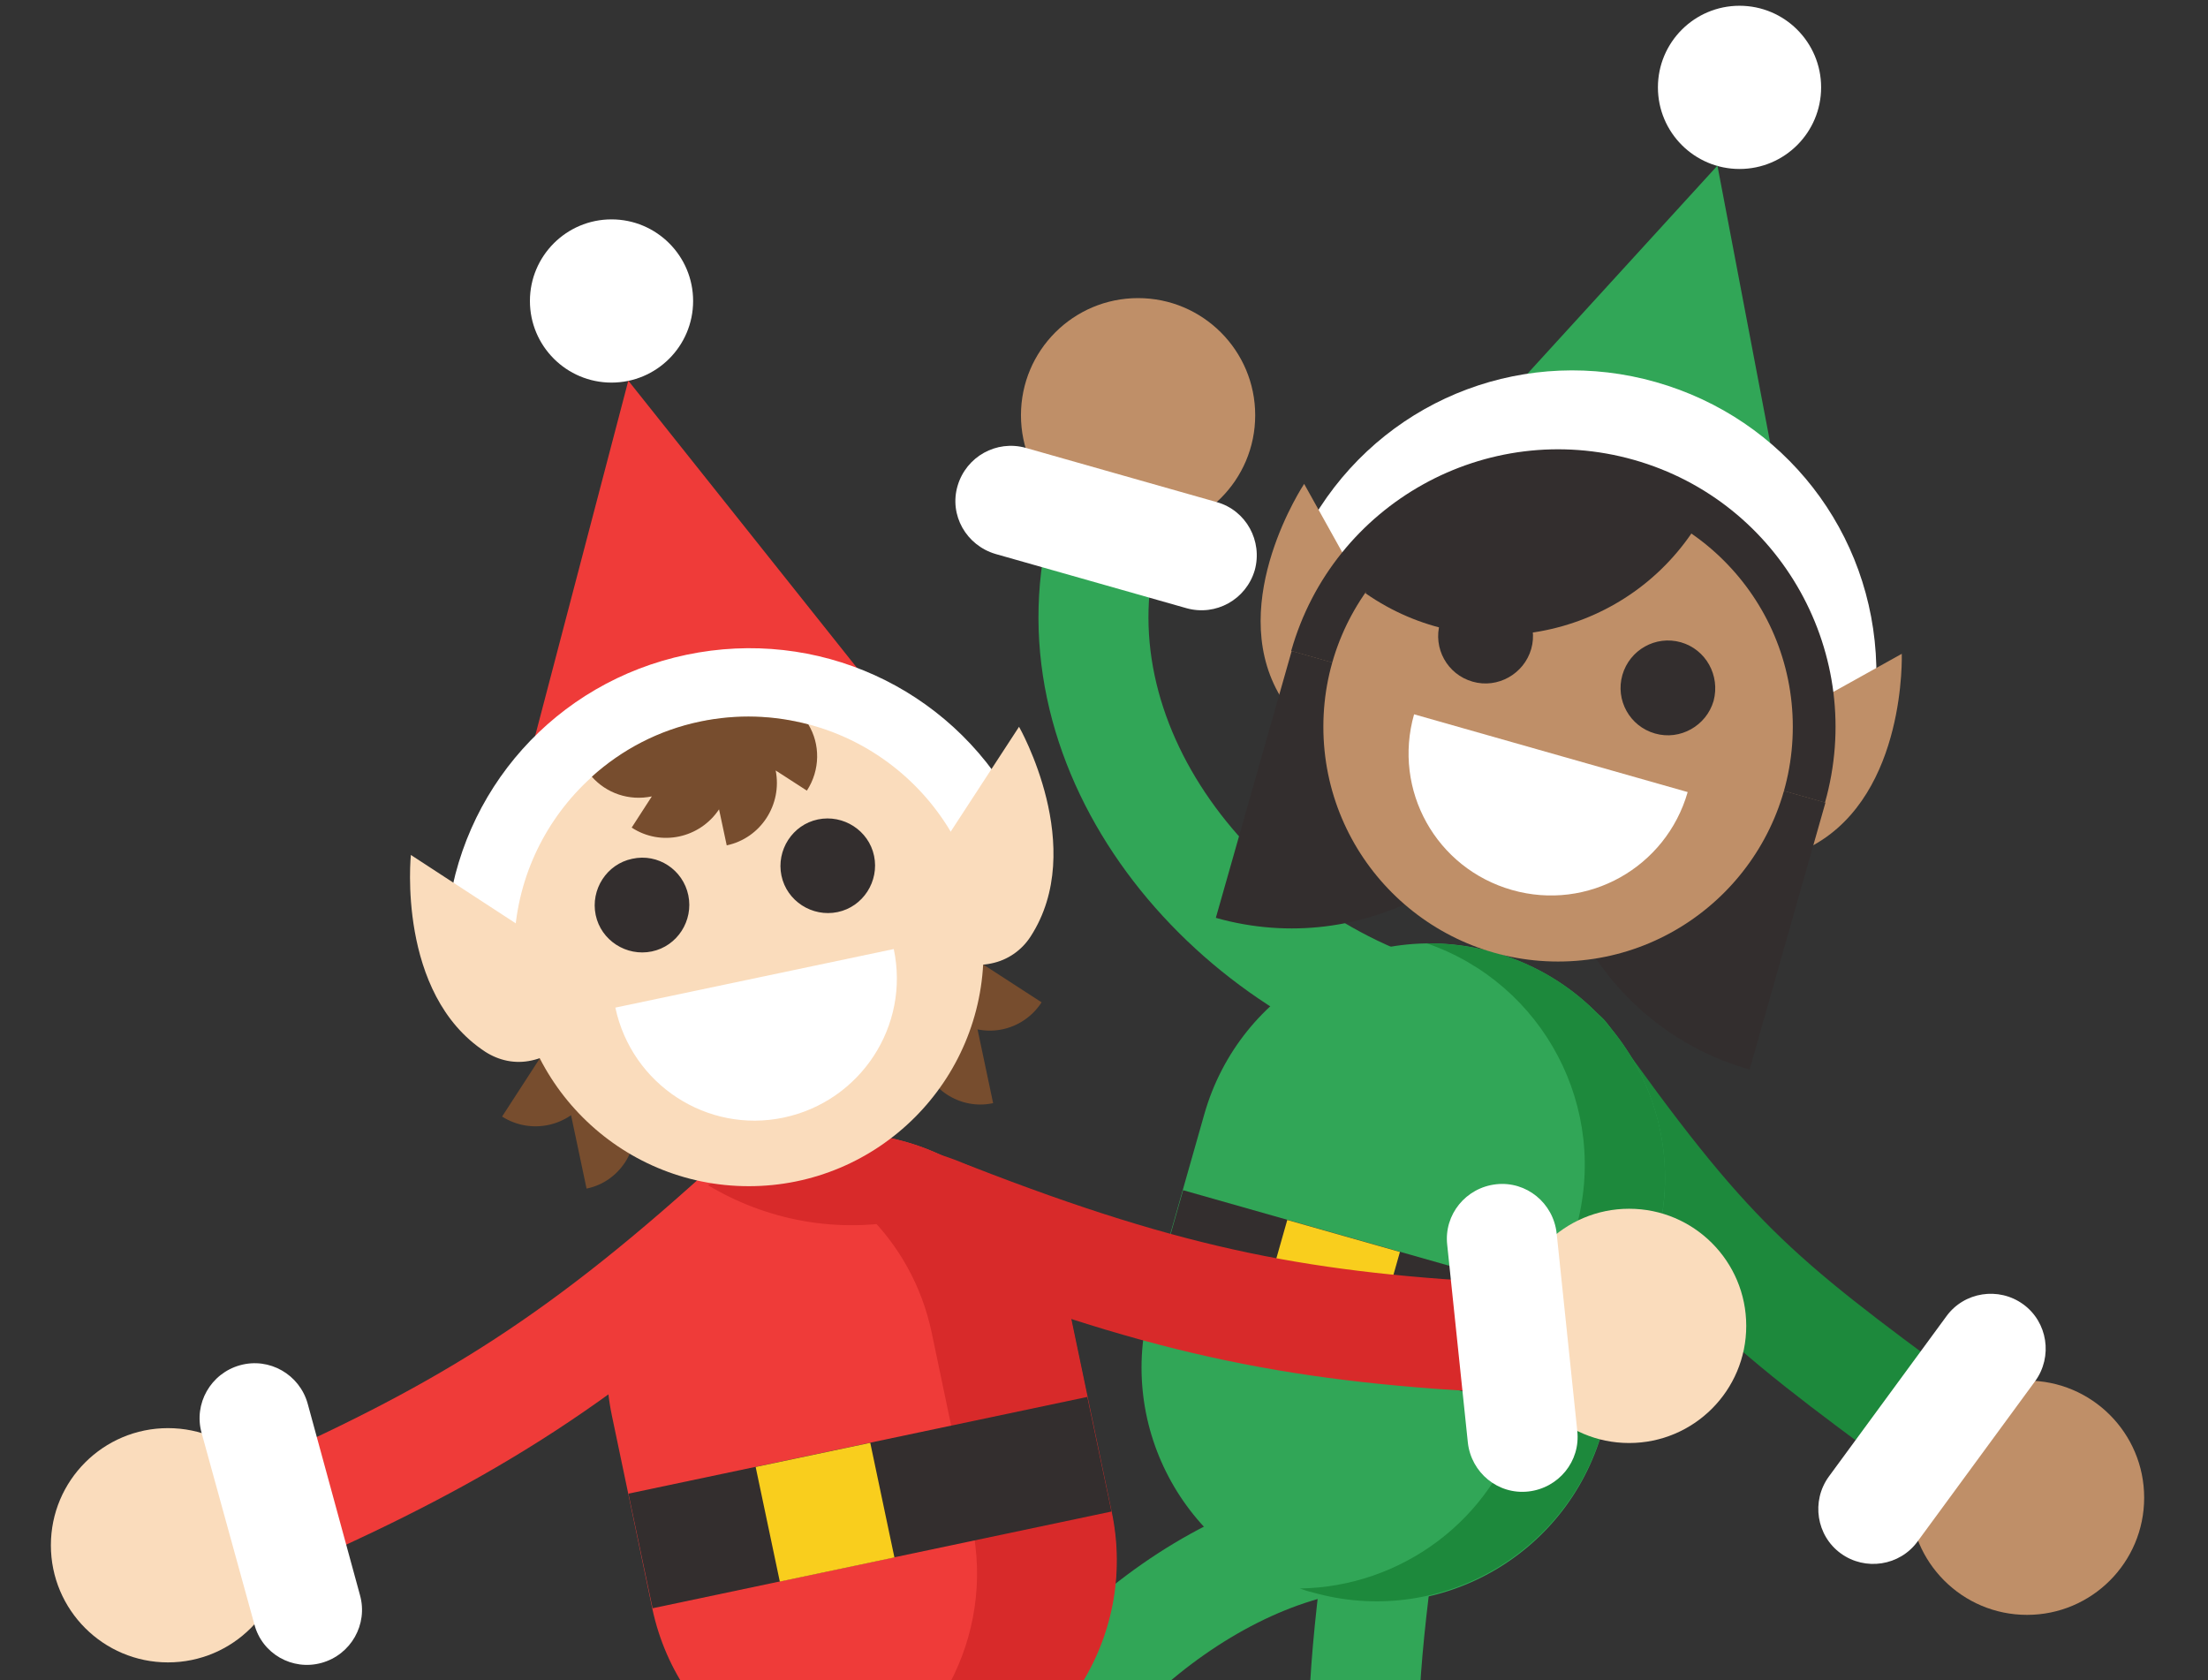 <svg id="Layer_1" xmlns="http://www.w3.org/2000/svg" xmlns:xlink="http://www.w3.org/1999/xlink" viewBox="0 0 460 350"><rect x="0" y="0" width="460" height="350" fill="#333333" stroke="none"/><style>.st2{fill:#bf8f68}.st3{fill:#fff}.st4{fill:none;stroke:#31a657;stroke-width:22.917;stroke-linecap:round;stroke-miterlimit:10}.st5{fill:#332e2e}.st6{fill:#f9ce1d}.st8{fill:#31a657}.st10{fill:none;stroke:#ef3b39;stroke-width:22.917;stroke-linecap:round;stroke-miterlimit:10}.st11{fill:#fadcbc}.st13{fill:#ef3b39}.st14{fill:#d82a2a}.st15{fill:none;stroke:#d82a2a;stroke-width:22.917;stroke-linecap:round;stroke-miterlimit:10}.st16{fill:#774d2e}</style><g><defs><path id="SVGID_1_" d="M0 0h460v350H0z"/></defs><clipPath id="SVGID_2_"><use xlink:href="#SVGID_1_" overflow="visible"/></clipPath><g clip-path="url(#SVGID_2_)"><g><g><path d="M325.8 220.2c29.9 42.2 39.3 49.9 76.8 77.4" fill="none" stroke="#1d893c" stroke-width="22.917" stroke-linecap="round" stroke-miterlimit="10"/><g><circle class="st2" cx="422.3" cy="312" r="24.4"/></g><g><g><path class="st3" d="M399.5 321.1l24.5-33.4c3.7-5.1 2.6-12.3-2.5-16-5.1-3.7-12.3-2.6-16 2.5L381 307.6c-3.7 5.1-2.6 12.3 2.5 16 5.1 3.7 12.3 2.6 16-2.5z"/></g></g></g><g><path class="st4" d="M287.6 320.9c-7.8 56.5-1.5 60.1 8.4 84.6"/><g><path class="st5" d="M253.1 435.2c4.6 11.4 17.5 16.8 28.9 12.3 8.8-3.6 13.1-13.6 9.5-22.4l-6.2-15.2 21.2-8.6 18.8 46.4c1.2 2.9-.2 6.3-3.2 7.5l-51.9 21c-11.1 4.5-24.1-.3-29-11.3-5.2-11.7.3-25.1 11.9-29.7z"/><g><path class="st6" d="M293.6 430.3l8-3.2c2.9-1.2 4.4-4.5 3.2-7.5-1.2-2.9-4.5-4.4-7.5-3.2l-8 3.2c-2.9 1.2-4.4 4.5-3.2 7.5 1.2 3 4.6 4.4 7.5 3.2z"/></g></g></g><g><path class="st4" d="M276.6 320.8c-35.8 7.3-70.4 44.9-70 71.3"/><g><path class="st5" d="M156 404.4c.2 12.2 10.3 22 22.5 21.8 9.5-.2 17.1-8 16.9-17.5l-.3-16.4 22.9-.4.8 50.1c.1 3.2-2.5 5.8-5.6 5.8l-56 .9c-12 .2-22.4-9-23.1-21-.6-12.5 9.4-23.1 21.9-23.3z"/><g><path class="st6" d="M195.5 414.5l8.6-.1c3.2-.1 5.7-2.7 5.6-5.8s-2.7-5.7-5.8-5.6l-8.6.1c-3.2.1-5.7 2.7-5.6 5.8s2.6 5.6 5.8 5.6z"/></g></g></g><g><path fill="#ee3c39" d="M261.2 301.6l38.6 10.9 8.4-103.1z"/><path class="st8" d="M311.3 198.4c-26-7.4-53 7.7-60.4 33.7l-11.2 39.4c-7.4 26 7.7 53 33.7 60.4 26 7.4 53-7.7 60.4-33.7l11.2-39.4c7.4-26-7.7-53-33.7-60.4z"/><path d="M311.3 198.4c-4.7-1.3-9.4-1.9-14.1-1.9 24.4 8.4 38.2 34.4 31.1 59.5l-11.2 39.4c-6 21.3-25.3 35.2-46.3 35.5.8.3 1.7.6 2.6.8 26 7.4 53-7.7 60.4-33.7l11.2-39.4c7.4-25.8-7.7-52.8-33.7-60.2z" fill="#1d893c"/></g><g><path class="st4" d="M298.1 212.4c-44.7-12.7-80.4-57.7-67.7-102.4"/><g><circle class="st2" cx="237.1" cy="86.5" r="24.4"/></g><g><g><path class="st3" d="M253.5 104.6l-39.8-11.3c-6.1-1.7-12.4 1.8-14.2 7.9s1.8 12.4 7.9 14.2l39.8 11.3c6.1 1.7 12.4-1.8 14.2-7.9 1.7-6.1-1.8-12.5-7.9-14.2z"/></g></g></g><g><path transform="rotate(15.85 290.098 272.98)" class="st5" d="M241.3 260.8H339v24.4h-97.7z"/><path transform="rotate(15.85 276.578 269.146)" class="st6" d="M264.4 257h24.4v24.4h-24.4z"/></g><g><g><g><circle class="st3" cx="362.4" cy="18.2" r="17"/><path class="st8" d="M378.2 141.7L357.8 34.5l-73.6 80.6z"/></g><g><path class="st3" d="M372.7 152.8c-5.9-1.7-10.2-7-10.4-13.4-.4-15.2-10.5-28.2-25.1-32.3-14.6-4.1-30 1.6-38.3 14.3-4.3 6.6-13.2 8.5-19.8 4.1-6.6-4.3-8.5-13.2-4.1-19.8 15.1-23.2 43.3-33.7 70-26.1 26.7 7.6 45.2 31.3 45.9 59.1.2 7.9-6 14.5-13.9 14.7-1.5 0-2.9-.2-4.3-.6z"/></g></g><g><path class="st2" d="M396.2 136.2l-30.9 17.2c-2.9 1.6-5.2 4.3-6.1 7.8-1.9 6.9 2 14 8.9 16 3.4 1 6.9.5 9.8-1.2 19.3-10.8 18.3-39.8 18.3-39.8zM288.9 131.7l-17.2-30.9s-16.1 24.2-5.4 43.5c1.6 2.9 4.3 5.2 7.8 6.1 6.9 1.9 14-2 16-8.9.9-3.4.4-6.9-1.2-9.8z"/></g><g><path class="st5" d="M324.7 151.4c-8.7 30.7-40.7 48.5-71.4 39.8l15.8-55.6 55.6 15.8z"/><path class="st5" d="M324.7 151.4c-8.7 30.7 9.1 62.7 39.8 71.4l15.8-55.6-55.6-15.8z"/></g><path class="st5" d="M269 135.6c8.7-30.7 40.7-48.5 71.4-39.8s48.5 40.7 39.8 71.4L269 135.6z"/><circle class="st2" cx="324.6" cy="151.4" r="48.9"/><g><g><path class="st5" d="M319 135.2c-1.5 5.2-7 8.3-12.2 6.8-5.3-1.5-8.3-7-6.8-12.2 1.5-5.2 6.9-8.3 12.2-6.8 5.2 1.5 8.3 7 6.8 12.2zM357 146c-1.5 5.2-7 8.3-12.2 6.8-5.3-1.5-8.3-7-6.8-12.2 1.5-5.2 6.9-8.3 12.2-6.8 5.2 1.5 8.2 6.9 6.8 12.2z"/></g><path class="st3" d="M351.6 165c-4.5 15.7-20.8 24.9-36.6 20.4s-24.9-20.8-20.4-36.6l57 16.2z"/></g><path class="st5" d="M352.4 111.1c-4.1-12.5-26.9-13.2-39.6-10.5-11.8 2.5-27.2 9.6-28.3 23 22.1 15.4 52.6 9.8 67.9-12.5z"/></g></g><g><g><path class="st10" d="M158.3 249.5c-36.7 33.7-60.6 48.4-99.8 65.9"/><g><circle class="st11" cx="35" cy="321.9" r="24.4"/></g><g><g><path class="st3" d="M53 338.4l-11-39.9c-1.7-6.1 1.9-12.4 8-14.1s12.4 1.9 14.1 8L75 332.3c1.7 6.1-1.9 12.4-8 14.1s-12.4-1.9-14-8z"/></g></g></g><g><path fill="#32a558" d="M168.9 351.7l39.3-8.2-40.6-95.2z"/><path class="st13" d="M165.2 237.1c-26.4 5.6-43.3 31.5-37.7 57.9l8.4 40.1c5.6 26.4 31.5 43.3 57.9 37.7 26.4-5.6 43.3-31.5 37.7-57.9l-8.4-40.1c-5.5-26.4-31.4-43.3-57.9-37.7z"/><path class="st14" d="M231.6 314.9l-8.4-40.1c-5.6-26.4-31.5-43.3-57.9-37.7-3.1.7-6 1.6-8.8 2.8 18.3 3.9 33.5 18.2 37.6 37.7l8.4 40.1c4.9 23.3-7.7 46.3-28.9 55.1 6.5 1.4 13.4 1.5 20.3 0 26.4-5.6 43.3-31.5 37.7-57.9z"/><path class="st14" d="M189.3 254c7-1.5 13.4-4.2 19.1-7.8-12.1-7.3-26.9-10.2-41.8-7.1-7 1.5-13.4 4.2-19.1 7.8 12.2 7.3 26.9 10.2 41.8 7.1z"/></g><g><path class="st15" d="M210.9 356.5c4.3 20.3 10.4 49.3 15.9 75.2"/><g><path class="st5" d="M278.9 432.4c2.5 12-5.1 23.7-17.1 26.3-9.3 2-18.4-4-20.4-13.3l-3.4-16.1-22.4 4.7 10.3 49c.7 3.1 3.7 5.1 6.8 4.4l54.8-11.6c11.8-2.5 19.9-13.7 17.8-25.6-2.2-12.3-14.2-20.4-26.4-17.8z"/><g><path class="st6" d="M242.5 451l-8.4 1.8c-3.1.7-6.1-1.3-6.8-4.4-.7-3.1 1.3-6.1 4.4-6.8l8.4-1.8c3.1-.7 6.1 1.3 6.8 4.4.7 3.1-1.3 6.2-4.4 6.8z"/></g></g></g><g><path class="st10" d="M168.9 351.7c4.3 20.3 13.2 62.4 18.6 88.2"/><g><path class="st5" d="M140.2 461.6c2.5 12 14.3 19.6 26.3 17.1 9.3-2 15.2-11.1 13.3-20.4l-3.4-16.1 22.4-4.7 10.3 49c.7 3.1-1.3 6.1-4.4 6.8l-54.8 11.6c-11.8 2.5-23.7-4.6-26.6-16.2-3.1-12.2 4.6-24.5 16.9-27.1z"/><g><path class="st6" d="M180.9 464l8.4-1.8c3.1-.7 5.1-3.7 4.4-6.8-.7-3.1-3.7-5.1-6.8-4.4l-8.4 1.8c-3.1.7-5.1 3.7-4.4 6.8.7 3.1 3.7 5.1 6.8 4.4z"/></g></g></g><g><path transform="rotate(-11.902 181.302 313.059)" class="st5" d="M132.4 300.8h97.7v24.4h-97.7z"/><path transform="rotate(-11.902 171.944 315.088)" class="st6" d="M159.7 302.8h24.4v24.4h-24.4z"/></g><g><path class="st15" d="M198.1 253.6c46.4 18.1 74 23.1 116.9 25.2"/><g><circle class="st11" cx="339.4" cy="276.2" r="24.4"/></g><g><g><path class="st3" d="M328.6 298.1l-4.3-41.2c-.7-6.3-6.3-10.9-12.6-10.2s-10.9 6.3-10.2 12.6l4.3 41.2c.7 6.3 6.3 10.9 12.6 10.2s10.9-6.3 10.2-12.6z"/></g></g></g><g><g><g><path class="st16" d="M118.6 211c5.9 3.9 7.6 11.8 3.8 17.8-3.9 5.9-11.8 7.6-17.8 3.8l14-21.6z"/><path class="st16" d="M116.9 222.5c6.9-1.5 13.8 3 15.2 9.9s-3 13.8-9.9 15.2l-5.3-25.1z"/></g><g><path class="st16" d="M195.4 194.8c-3.9 5.9-2.2 13.9 3.8 17.8s13.9 2.2 17.8-3.8l-21.6-14z"/><path class="st16" d="M201.6 204.7c-6.9 1.5-11.4 8.3-9.9 15.2 1.5 6.9 8.3 11.4 15.2 9.9l-5.3-25.1z"/></g></g><g><g><circle class="st3" cx="127.4" cy="62.7" r="17"/><path class="st13" d="M198.9 164.7l-68-85.4-27.7 105.6z"/></g><g><path class="st3" d="M201.6 188.3c-6 1.3-12.3-1.4-15.4-7-7.4-13.2-22.4-20-37.3-16.9-14.9 3.1-25.8 15.4-27.3 30.5-.8 7.9-7.7 13.6-15.6 12.9-7.9-.8-13.6-7.7-12.9-15.6 2.6-27.6 22.7-50.1 49.9-55.8s54.6 6.7 68.2 30.9c3.9 6.9 1.4 15.6-5.5 19.5-1.4.7-2.7 1.2-4.1 1.5z"/></g></g><g><path class="st11" d="M212.3 151.4L193 181c-1.8 2.8-2.6 6.2-1.8 9.7 1.5 7 8.3 11.5 15.3 10 3.5-.7 6.4-2.8 8.2-5.6 12-18.5-2.4-43.7-2.4-43.7zM115.2 197.4l-29.6-19.3s-3 28.9 15.5 41c2.8 1.8 6.2 2.6 9.7 1.8 7-1.5 11.5-8.3 10-15.3-.7-3.5-2.8-6.4-5.6-8.2z"/></g><circle class="st11" cx="156" cy="198.2" r="48.9"/><path class="st16" d="M145.9 150.3c-8.7 1.8-16.4 5.9-22.6 11.5 3 3.4 7.7 5.1 12.5 4.1l-4.2 6.5c6.1 4 14.2 2.2 18.2-3.8l1.6 7.5c7.1-1.5 11.6-8.5 10.2-15.6l6.5 4.2c2.8-4.3 2.8-9.7.3-13.8-7.2-1.9-14.8-2.2-22.5-.6z"/><g><g><path class="st5" d="M143.4 186.5c1.1 5.3-2.3 10.6-7.6 11.7-5.3 1.1-10.6-2.3-11.7-7.6-1.1-5.3 2.3-10.6 7.6-11.7 5.4-1.2 10.6 2.3 11.7 7.6zM182.1 178.3c1.1 5.3-2.3 10.6-7.6 11.7-5.3 1.1-10.6-2.3-11.7-7.6-1.1-5.3 2.3-10.6 7.6-11.7 5.3-1.1 10.6 2.3 11.7 7.6z"/></g><path class="st3" d="M186.2 197.7c3.4 16-6.9 31.7-22.9 35.1-16 3.4-31.7-6.9-35.1-22.9l58-12.2z"/></g></g></g></g></g></svg>